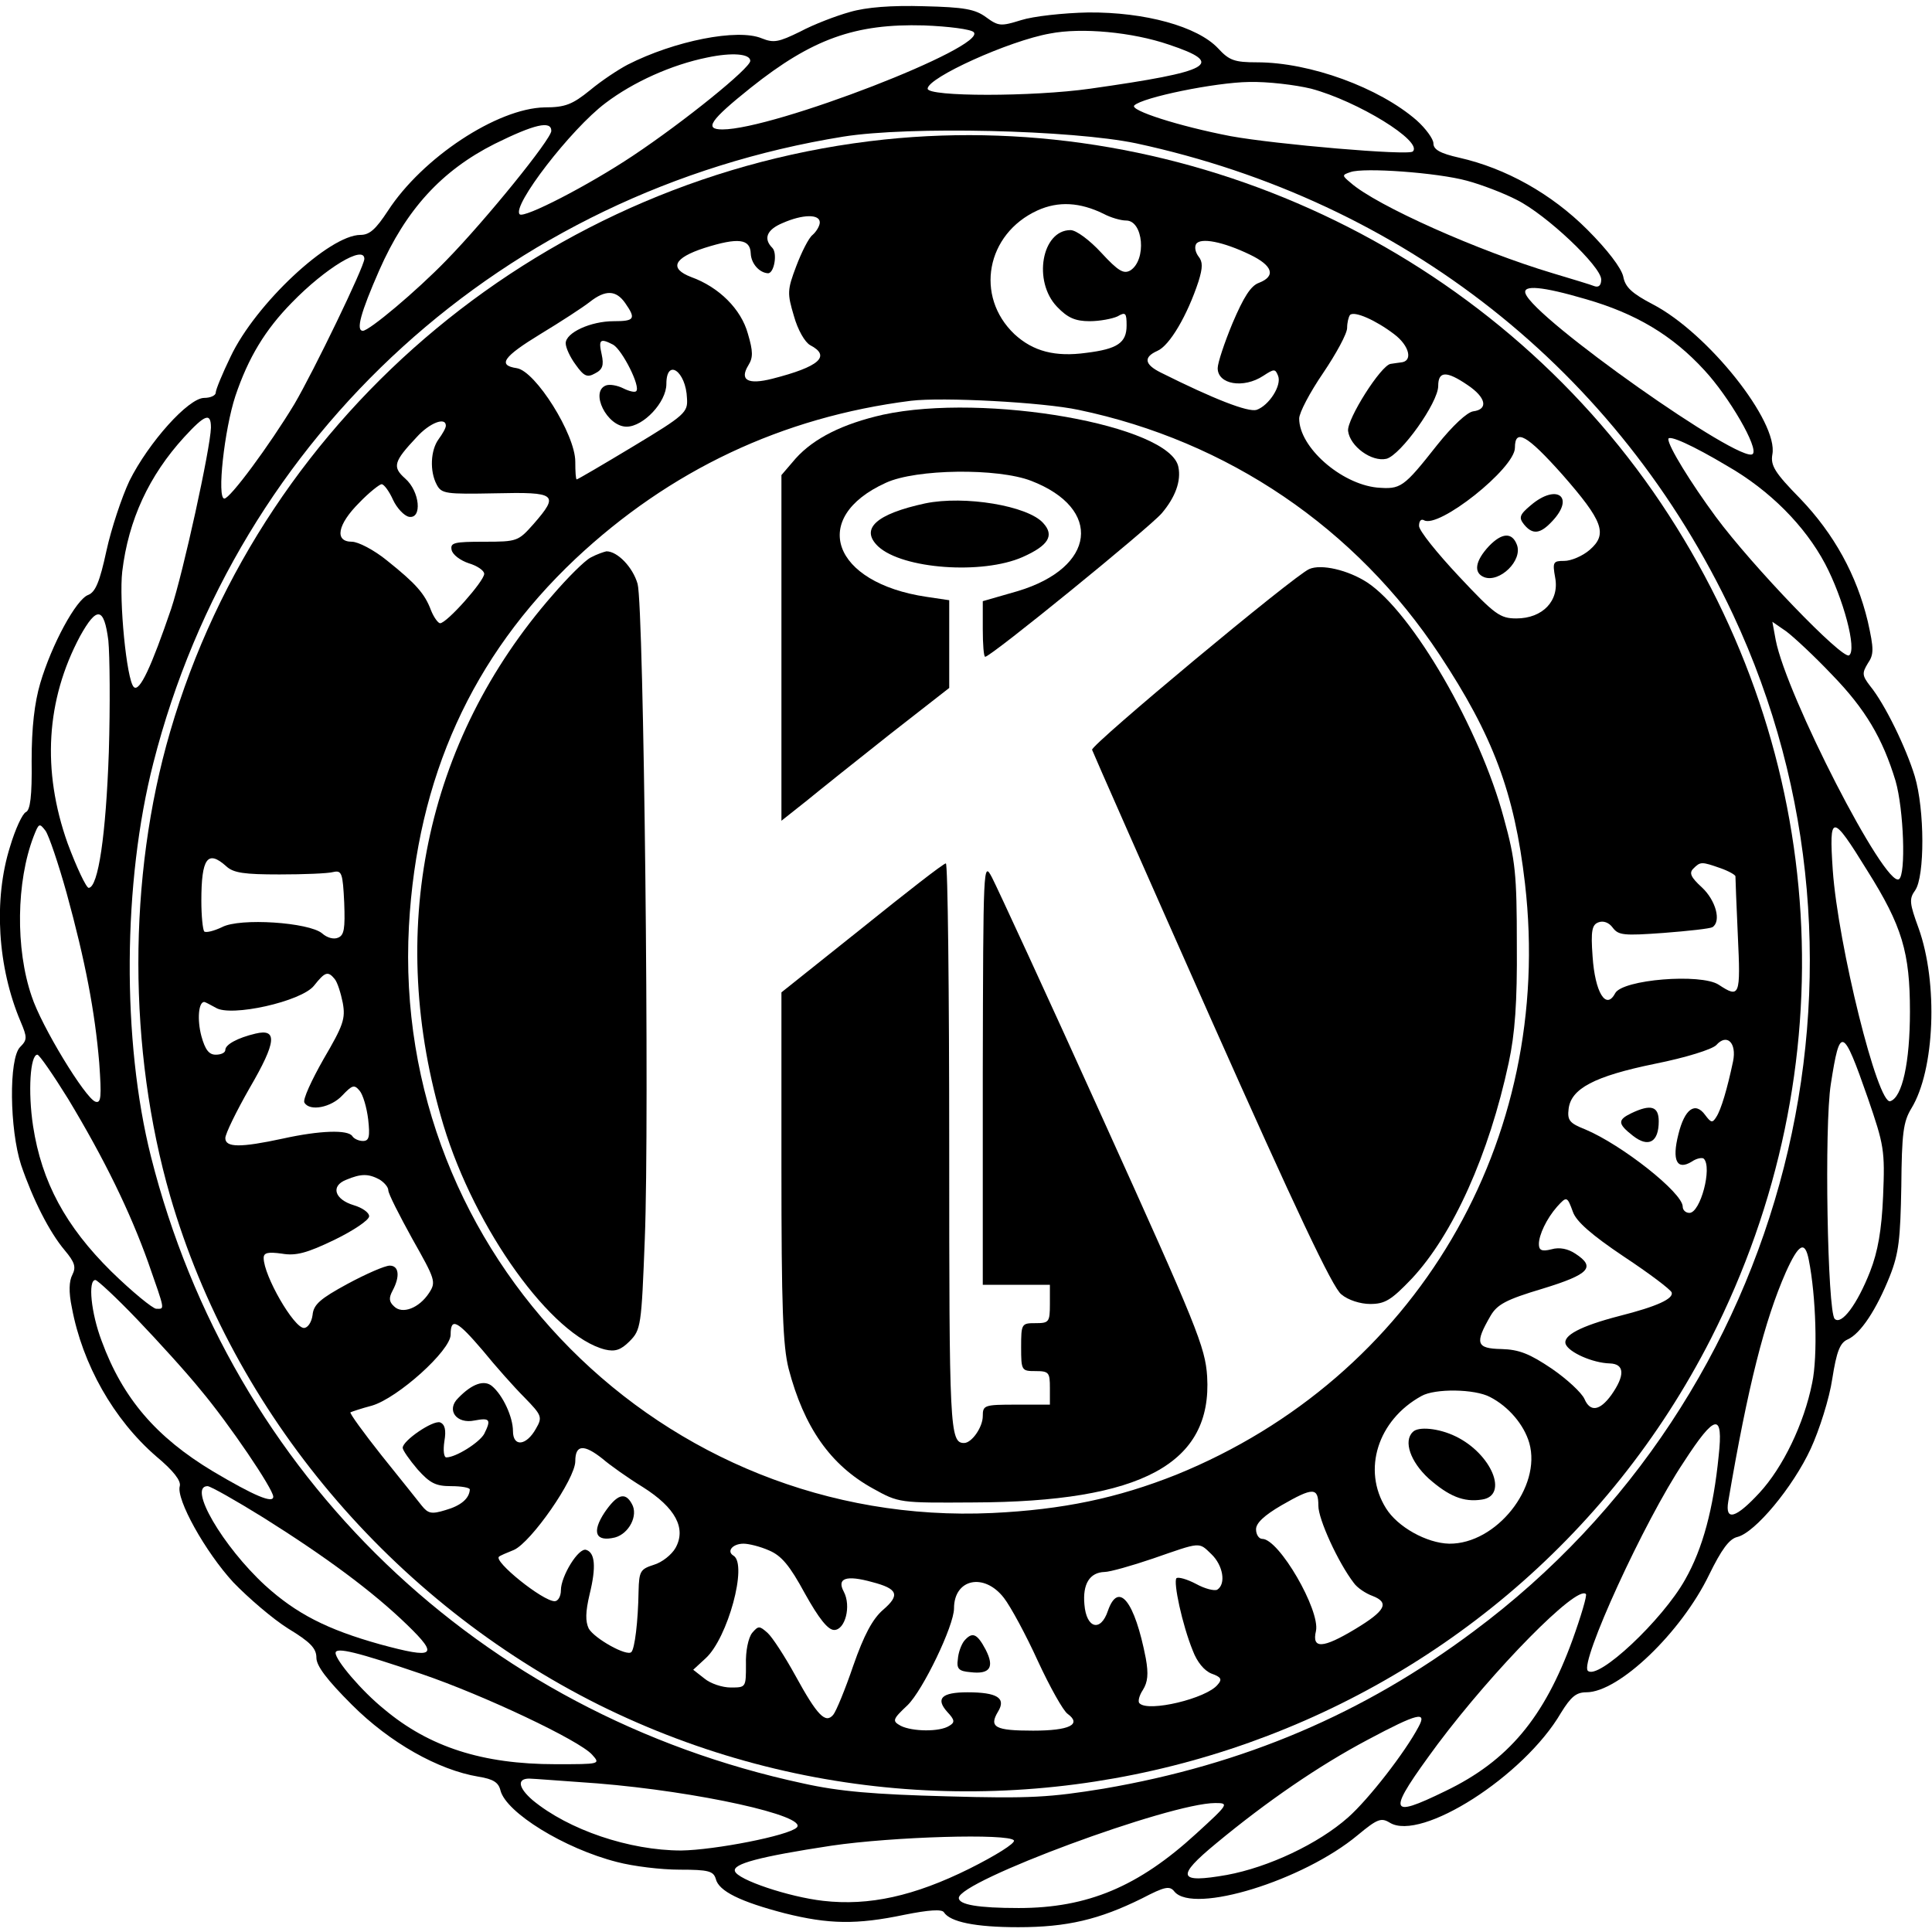 <svg version="1" xmlns="http://www.w3.org/2000/svg" width="537.333" height="537.333" viewBox="0 0 403 403"><path d="M177.3 2.5c-2.9.8-7.6 2.6-10.4 4.1-4.5 2.2-5.5 2.4-8 1.4-5-2.1-18.2.5-28 5.5-1.9 1-5.4 3.3-7.8 5.3-3.7 3-5.2 3.6-9.5 3.6-9.9.2-25.5 10.5-32.7 21.6-2.5 3.8-3.8 5-5.7 5-6.5 0-21.9 14.4-27.1 25.4-1.7 3.5-3.1 6.9-3.1 7.5 0 .6-1.1 1.1-2.4 1.1-3.3 0-11.6 9.3-15.6 17.3-1.6 3.4-3.8 10-4.8 14.6-1.4 6.5-2.3 8.6-3.8 9.2-2.5.9-7.6 10.3-10 18.4-1.2 4.1-1.8 9.2-1.8 16.2.1 7.4-.3 10.3-1.2 10.7-.7.3-2.2 3.5-3.3 7.2-3.5 11.1-2.6 25.2 2.2 36.5 1.4 3.3 1.4 3.8-.1 5.3-2.4 2.4-2.2 17.2.2 24.6 2.5 7.3 5.9 14 9.1 17.8 2.1 2.5 2.4 3.5 1.6 5.1-.7 1.3-.8 3.6-.1 6.9 2.2 11.8 8.7 23.3 17.6 31 3.6 3 5.2 5.1 4.9 6.2-.8 2.7 5.3 13.7 11.2 20.1 3.1 3.2 8.2 7.6 11.4 9.6 4.6 2.8 5.9 4.1 5.9 6.1 0 1.7 2.2 4.6 7.4 9.8 7.9 7.9 18 13.6 26.4 15 3.1.5 4.2 1.2 4.6 2.9 1.2 4.6 13.3 12.1 24.3 14.9 3.4.9 9.2 1.6 13.1 1.6 6 0 7 .3 7.5 1.9.6 2.6 5.2 4.8 14.4 7.2 9.2 2.3 15 2.4 25 .3 5-1 7.8-1.2 8.2-.5 1.3 2 6.5 3.1 15.5 3.1 10.2 0 16.9-1.6 25.8-6 4.8-2.5 5.8-2.7 6.8-1.4 4 4.7 26.8-2.3 38.2-11.8 4.1-3.4 4.9-3.7 6.7-2.6 6.5 4 28-9.7 35.7-22.9 2.1-3.4 3.2-4.3 5.3-4.3 6.8 0 19.8-12.5 25.6-24.5 2.6-5.3 4.2-7.5 5.9-7.9 3.7-.9 11.6-10.4 15.3-18.4 1.8-3.9 3.9-10.5 4.5-14.6.9-5.7 1.6-7.5 3.2-8.2 2.7-1.2 6-6.2 8.8-13.2 1.9-4.8 2.2-7.8 2.4-18.7.1-11.1.4-13.5 2.1-16.3 4.9-8 5.6-26.2 1.5-37.6-1.9-5.2-2-6.1-.7-7.9 2-2.9 2-16.8-.1-23.8-1.8-5.9-6.2-15-9.3-18.8-1.7-2.2-1.7-2.7-.5-4.7 1.3-1.9 1.3-3 0-8.8-2.3-9.6-7-18.2-14.1-25.6-5.3-5.4-6.2-6.9-5.8-9.2 1.3-6.8-13.4-25.3-24.9-31.3-4.4-2.3-5.8-3.6-6.2-5.8-.4-1.8-3.3-5.6-7.5-9.8-7.5-7.5-17-12.8-26.7-15-4-.9-5.4-1.7-5.4-3 0-.9-1.6-3.1-3.5-4.8-7.8-6.8-22.2-12.1-33.3-12.1-4.7 0-5.8-.4-8.1-2.9-4.3-4.6-15.3-7.6-27.1-7.5-5.2.1-11.5.8-14 1.6-4.2 1.3-4.7 1.3-7.3-.6-2.3-1.7-4.6-2.1-13-2.3-6.7-.2-12 .2-15.4 1.2zm25.8 4.2c3 3-41.7 20.3-52.4 20.3-3.9 0-2.6-1.9 5.9-8.7 12.8-10.2 21.8-13.4 36.1-13 5.2.2 9.8.8 10.4 1.4zm40.7 2.6c12 4 9 5.6-16.4 9.2-12 1.7-33.9 1.7-33.9 0 0-2.3 17-10 25.5-11.5 6.6-1.3 17.2-.3 24.8 2.3zm-87.3 3.4c0 1.5-13.7 12.6-24.5 19.8-9.3 6.2-22.7 13.1-23.6 12.2-1.7-1.7 10.7-17.8 17.9-23.2 5.8-4.4 13.8-8 21.2-9.5 5.2-1.1 9-.8 9 .7zm117 5.8c9.7 2.6 23.4 11 21.2 13.1-.9.9-28.7-1.5-38-3.2-10.9-2.1-21.1-5.4-20.1-6.4 1.7-1.7 16.9-4.8 23.9-4.9 3.9-.1 9.7.6 13 1.4zM115 27.3c0 1.7-13.6 18.5-21.9 27C86.8 60.8 77 69 75.7 69c-1.5 0-.5-3.7 3.4-12.6 5.6-12.7 13-20.8 24.1-26.4 8.3-4.1 11.8-4.9 11.8-2.7zm122 2.6c55.7 12 100.6 47.4 124.5 98.3 34.5 73.7 11.8 163-54 212-23.1 17.3-48.1 27.9-77.3 32.9-11.1 1.8-15.2 2.1-32.7 1.6-15.1-.4-22.4-1-30-2.7-67.5-14.5-119.2-64.2-136-130.7-6.1-24.2-5.9-57.3.5-82.2C49.5 90.5 105.2 39.9 175.9 28.5c13.7-2.2 47.7-1.4 61.1 1.4zm69 7.8c3 .8 7.7 2.6 10.4 4 6.2 3.1 17.6 13.9 17.6 16.6 0 1.2-.5 1.7-1.4 1.4-.7-.3-4.7-1.5-8.7-2.7-15.4-4.6-36.8-14.1-42.2-18.9-1.8-1.5-1.8-1.6 0-2.2 2.7-1 18.1.1 24.3 1.8zM76 54c0 1.6-10.6 23.5-14.6 30.3C56.2 92.9 48 104 46.8 104c-1.6 0 0-14.4 2.3-21.4 2.7-8 6.2-13.8 11.8-19.5C67.9 55.9 76 51 76 54zm254.8 8.4c10.4 3 18 7.5 24.7 14.8 5.2 5.6 11.4 16.3 10.1 17.5-2.3 2.3-45.7-28.3-47.4-33.5-.6-1.8 3.4-1.5 12.6 1.2zM44 89.2c-.1 4.3-5.8 30.3-8.3 37.8-4.1 12-6.6 17.5-7.8 16.3-1.5-1.5-3.1-18.1-2.4-24.1 1.3-10.8 5.6-20 12.9-28 4.4-4.8 5.6-5.2 5.6-2zm316.3 8c8.9 5.1 16.2 12.5 20.4 20.4 3.8 7.2 6.7 18 5 19.1-1.4.9-20.1-18.5-27.8-28.9-5.3-7.2-9.9-14.7-9.9-16.2 0-1 5.1 1.3 12.3 5.6zM22.6 133.6c.3 3.1.4 13.6.1 23.3-.6 17.2-2.2 28.2-4.2 28.3-.5 0-2.5-4.2-4.4-9.3-5.4-15.2-4.5-29.9 2.6-43.2 3.5-6.3 5-6.1 5.9.9zm359.5 7.1c7 7.2 10.6 13.3 13.3 22.2 1.7 5.9 2.2 19.6.7 20.5-2.9 1.8-23.5-38.4-25.7-49.9l-.7-3.8 2.9 2c1.6 1.2 5.9 5.2 9.5 9zM13.9 186.3c3.9 14.2 5.9 24.7 6.8 35.4.5 7.1.4 8.5-.8 8.1-2.1-.7-11.3-15.8-13.3-22-3.4-9.9-3.2-23.9.4-33.3 1.1-2.8 1.2-2.9 2.5-1.2.7 1 2.7 6.9 4.4 13zm375.6-4.7c7.3 11.6 8.9 17.1 8.9 29.4 0 10.6-1.6 17.9-4.1 18.7-2.6.9-10.9-32.6-12-48.2-.8-11.9-.2-11.9 7.2.1zm.1 47.4c3.4 9.9 3.6 10.9 3.2 20.5-.3 7.1-1.1 11.6-2.7 15.7-2.7 6.9-6 11.3-7.4 9.9-1.5-1.5-2.2-40.3-.8-49 1.9-12.2 2.5-12 7.7 2.9zm-375.4.2c7.6 12.6 12.9 23.5 16.7 34.1 3.6 10.3 3.5 9.7 1.7 9.7-.7 0-5-3.5-9.4-7.8-9.5-9.4-14.5-18.6-16.3-30.3-1.1-7.2-.6-14.9.9-14.9.4 0 3.3 4.2 6.4 9.2zm363.1 33.6c1.5 7.5 1.9 20.1.7 25.7-1.7 8.5-6.1 17.6-11 22.9-4.9 5.3-7.2 6-6.5 1.8 4.1-24.1 7.6-37.8 12-47.8 2.7-6 4-6.7 4.8-2.6zM28.6 275.2C33 279.8 39 286.4 41.9 290c5.8 6.9 15.1 20.6 15.1 22.2 0 1.5-4-.2-12.6-5.3-11.8-7.1-18.8-15.2-23.2-27.2-2.2-5.8-2.9-12.7-1.3-12.7.4 0 4.4 3.7 8.7 8.2zm329.9 28.5c-1.1 11-3.3 19.3-7 25.8-4.7 8.4-18.2 21.1-20.3 19-1.7-1.7 11.7-31.1 20-43.5 6.6-10.2 8.3-10.4 7.3-1.3zM55 316.6c12.9 8.1 22.8 15.4 30 22.4 6.6 6.4 5.7 7.1-5.7 4-11.1-3.1-17.5-6.4-24-12.3-8.8-8.1-16.2-20.7-12-20.7.6 0 5.9 3 11.7 6.6zm273 25.5c-5.9 16.2-13.4 25.2-26.5 31.5-12.1 5.9-12.3 4.7-1.6-9.8 11.7-15.6 29-33.2 30.9-31.3.3.2-1 4.6-2.8 9.6zm-240 7.1c12.9 4.4 32.8 13.8 35.5 16.8 1.8 2 1.7 2-7.6 2-15.3 0-26.4-3.6-35.8-11.5-4.7-3.8-10.1-10.2-10.1-11.7 0-1.3 4.5-.2 18 4.4zm207.9 11c-2.8 5.3-10.4 15.1-14.7 18.9-6.2 5.5-16.6 10.4-25.3 12-10.2 1.8-10.7.4-2.2-6.6 10.5-8.7 21.4-16.2 31.6-21.6 10.5-5.6 12.4-6 10.6-2.7zM124.6 372c21 1.7 44 6.8 41.6 9.2-1.7 1.7-17.1 4.7-24.1 4.8-10.8 0-23.5-4.3-31-10.5-3-2.6-3.3-4.5-.7-4.5.7 0 7.1.5 14.2 1zm124.9 10.5c-12 11-22.6 15.5-37 15.5-8.5 0-12.5-.7-12.5-2.1 0-3.5 44-19.8 53.5-19.8 2.9 0 2.8.2-4 6.4zm-38 1.4c.3.6-3.9 3.2-9.3 5.9-11.5 5.7-20.9 7.8-30.5 6.7-7.1-.8-17.9-4.4-18.4-6.2-.5-1.5 5-3 20.1-5.3 12.9-1.9 37.1-2.6 38.1-1.1z"/><path d="M184.5 29.1C114.4 36.5 55 85.7 35.5 152.6c-8.9 30.4-8.8 66.4 0 96.9 13.2 45.4 46.2 84.5 89.4 106.1 85 42.2 189 7.9 232-76.4 28.6-56.3 24.7-121.8-10.4-174.2-35.4-52.8-98.8-82.5-162-75.9zm45.7 15.5c1.5.8 3.6 1.4 4.7 1.4 3.6 0 4.3 8.2.9 10.4-1.4.8-2.5.2-6.1-3.7-2.4-2.6-5.2-4.7-6.4-4.7-6 0-7.9 10.7-2.8 16 2.2 2.3 3.8 3 6.8 3 2.1 0 4.7-.5 5.8-1 1.7-1 1.9-.7 1.9 1.9 0 3.6-1.9 4.9-8.4 5.7-6.5.9-11.1-.3-15-3.9-8.3-7.9-5.9-20.9 4.8-25.8 4.4-2 8.9-1.7 13.8.7zM171 46.4c0 .7-.7 1.9-1.5 2.6-.8.6-2.3 3.6-3.4 6.5-1.9 5-1.9 5.7-.5 10.4.8 2.9 2.3 5.5 3.4 6.1 4.4 2.3 1.9 4.5-7.9 7-5.1 1.3-6.9.3-5-2.8 1-1.6 1-2.9-.1-6.6-1.4-5.1-6-9.7-11.8-11.8-4.7-1.8-3.7-4 2.8-6.1 7-2.2 9.5-1.9 9.6 1.2.1 2.1 1.8 4 3.6 4.1 1.3 0 2-4.2.9-5.3-1.9-1.9-1.2-3.8 2.2-5.2 4.1-1.8 7.7-1.9 7.7-.1zm89.7 6.7c4.8 2.3 5.5 4.5 1.9 5.9-1.7.6-3.2 3-5.5 8.4-1.7 4.1-3.1 8.3-3.1 9.4 0 3.4 5.4 4.3 9.5 1.6 2.3-1.5 2.5-1.5 3.1 0 .8 2-1.9 6.2-4.5 7.1-1.8.5-8.8-2.2-20-7.8-3.4-1.7-3.6-3.2-.7-4.5 2.6-1.1 6.3-7.5 8.6-14.5.9-2.9.9-4.1 0-5.2-.6-.8-.9-1.9-.5-2.6.9-1.4 5.6-.5 11.2 2.2zM130.4 63.2c2.3 3.3 2 3.8-2.4 3.8-4.8 0-10 2.4-10 4.6 0 .9.9 2.9 2.1 4.5 1.7 2.4 2.4 2.7 4 1.8 1.6-.8 1.9-1.7 1.4-4-.7-3.1-.3-3.4 2.4-2 1.9 1.1 5.8 8.8 4.8 9.7-.3.3-1.5 0-2.7-.6-1.2-.6-2.8-.9-3.6-.6-3.4 1.3.2 8.6 4.3 8.6 3.5 0 8.3-5.1 8.3-8.9 0-5.5 4.1-2.7 4.3 3 .2 2.9-.4 3.5-11.2 10-6.3 3.8-11.6 6.9-11.8 6.9-.2 0-.3-1.6-.3-3.7 0-5.7-8.3-18.9-12.2-19.5-4.1-.6-2.8-2.4 4.9-7.1 4.3-2.6 8.9-5.6 10.3-6.7 3.3-2.6 5.5-2.5 7.4.2zm160.4 6.5c3.2 2.4 4 5.7 1.4 5.9-.6.1-1.6.2-2.1.3-2 .2-9.2 11.6-8.9 14 .4 3.2 4.9 6.5 8 5.8 3-.8 10.8-11.7 10.8-15.2 0-3.1 1.7-3.2 6.1-.2 3.9 2.6 4.4 5.1 1.2 5.5-1.3.2-4.3 3-7.5 7-7.1 9-7.6 9.3-12.6 8.9-7.5-.8-16.2-8.4-16.2-14.4 0-1.2 2.2-5.4 5-9.5 2.7-4 5-8.2 5-9.4 0-1.1.3-2.3.6-2.7.9-.9 5.4 1.1 9.2 4zM225 85.5c31.1 6.5 57.8 24.6 75.3 51.1 11.1 16.8 15.6 28.7 17.8 47.7 6.2 53.7-22.8 103-72.7 123.3-12.3 4.9-23.7 7.3-38.4 8-68.8 3.2-125.4-53.8-121.7-122.4 1.7-31 13.2-56.3 34.7-76.6 19.7-18.5 43.1-29.6 70-33 6.6-.8 27.5.3 35 1.9zM93 88.8c0 .5-.7 1.7-1.5 2.8-1.7 2.3-1.9 6.7-.4 9.5 1 1.9 1.9 2 12.2 1.8 12.8-.3 13.4.2 8 6.4-3.2 3.6-3.4 3.7-10.3 3.7-6.3 0-7.1.2-6.8 1.7.2 1 1.8 2.2 3.6 2.8 1.7.5 3.2 1.5 3.2 2.2 0 1.5-7.8 10.3-9.2 10.3-.4 0-1.3-1.2-1.9-2.7-1.3-3.5-3.2-5.6-9.2-10.4-2.7-2.2-6-3.9-7.3-3.9-3.7 0-3-3.6 1.5-8.1 2.1-2.2 4.3-3.9 4.7-3.9.5 0 1.6 1.5 2.4 3.3.8 1.7 2.3 3.3 3.3 3.5 2.8.5 2.3-5.3-.8-8-2.7-2.4-2.4-3.5 2.4-8.6 2.7-3 6.1-4.3 6.1-2.4zM325.9 99c8.5 9.7 9.5 12.4 5.7 15.7-1.5 1.3-3.9 2.3-5.3 2.3-2.3 0-2.5.2-1.9 3.5.9 4.8-2.6 8.5-8.1 8.5-3.4 0-4.5-.8-12-8.8-4.5-4.8-8.3-9.5-8.3-10.5s.4-1.5 1-1.2c3 1.9 19-10.8 19-15.1 0-4.1 2.5-2.7 9.9 5.6zM47.2 180.7c1.5 1.4 3.8 1.7 11.1 1.7 5.1 0 10.1-.2 11.2-.5 1.8-.4 2 .2 2.3 6.4.2 5.4 0 6.8-1.3 7.3-.9.4-2.3 0-3.3-.9-2.7-2.3-17.2-3.3-20.9-1.3-1.7.8-3.3 1.2-3.7.9-.3-.4-.6-3.2-.6-6.4 0-8.9 1.3-10.7 5.2-7.2zm311.7.4c1.7.6 3.1 1.4 3.1 1.7 0 .4.2 6 .5 12.4.6 12.6.4 13.1-4 10.2-3.7-2.4-20.1-1.1-21.6 1.8-1.9 3.6-4.2-.2-4.7-7.7-.4-5.4-.1-6.6 1.2-7.1 1-.4 2.2 0 3 1.1 1.2 1.6 2.3 1.7 10.6 1.1 5.2-.4 9.7-.9 10.2-1.2 1.9-1.2.7-5.6-2.2-8.3-2.3-2.1-2.7-3-1.8-3.9 1.5-1.5 1.7-1.5 5.7-.1zM69.8 204.2c.6.7 1.3 3 1.7 5 .6 3.3.1 4.7-4 11.7-2.5 4.4-4.4 8.5-4 9.1 1.1 1.9 5.6 1 7.9-1.5 2.1-2.2 2.5-2.3 3.6-1 .7.8 1.5 3.5 1.8 6 .4 3.6.2 4.5-1.1 4.5-.9 0-1.9-.5-2.2-1-.9-1.4-6.8-1.2-14.5.5-8.8 1.9-12 1.9-12-.1 0-.9 2.3-5.6 5.1-10.5 5.6-9.6 5.8-12.4 1.2-11.3-3.8.9-6.3 2.3-6.3 3.4 0 .6-.9 1-2 1-1.4 0-2.2-1-3-3.9-.9-3.4-.6-7.1.6-7.1.2 0 1.3.6 2.4 1.2 3.1 2 17.9-1.3 20.5-4.6 2.3-2.9 2.9-3.1 4.3-1.4zm291.7 17.2c-1.2 5.7-2.5 10.1-3.5 11.6-.8 1.3-1.1 1.2-2.3-.4-2.1-2.9-4.3-1.3-5.6 4-1.4 5.5-.3 7.6 2.8 5.7 1-.7 2.2-.9 2.5-.6 1.8 1.8-.7 11.3-3 11.3-.8 0-1.4-.6-1.4-1.3 0-2.9-12.7-12.9-20.3-16.1-3.3-1.3-3.8-1.9-3.5-4.3.5-4.2 5.3-6.8 18-9.4 6.5-1.3 11.9-3 12.8-3.9 2.2-2.5 4.3-.5 3.5 3.4zM79.1 246c1 .6 1.9 1.6 1.9 2.3 0 .7 2.3 5.2 5 10.1 4.8 8.5 5 9 3.5 11.3-2.1 3.2-5.6 4.5-7.3 2.8-1.1-1-1.1-1.8-.3-3.3 1.6-3 1.3-5.2-.6-5.2-1 0-4.9 1.7-8.8 3.8-5.7 3.1-7.1 4.3-7.3 6.5-.2 1.5-1 2.7-1.8 2.7-2.1 0-8.4-10.9-8.4-14.6 0-1.1.9-1.3 3.8-.9 2.9.5 5.2-.1 11-2.9 3.9-1.9 7.2-4.1 7.2-4.9 0-.8-1.5-1.8-3.2-2.3-4-1.2-4.9-4-1.6-5.3 3.1-1.3 4.6-1.3 6.9-.1zm249 6.8c.7 2 3.9 4.8 10.6 9.3 5.3 3.5 9.8 6.9 10 7.5.4 1.3-3 2.9-10.9 4.9-8.1 2.1-11.9 4.1-11.2 5.9.7 1.7 5.6 3.9 9.2 4 3.1.1 3.2 2.5.3 6.6-2.4 3.3-4.4 3.6-5.6.8-.6-1.3-3.6-4.1-6.8-6.3-4.6-3.1-6.8-4-10.5-4.1-5.3-.1-5.6-1.2-2.3-6.9 1.4-2.4 3.2-3.4 10.9-5.7 9.8-3 11.1-4.5 6.8-7.3-1.5-1-3.3-1.4-5-.9-2 .5-2.6.2-2.6-1.1 0-1.9 1.6-5.3 3.8-7.8 2-2.2 2.1-2.2 3.3 1.1zm-227.4 28.9c2.6 3.2 6.5 7.6 8.7 9.8 3.6 3.7 3.8 4.1 2.4 6.5-2 3.6-4.8 3.9-4.8.5 0-2.9-2.1-7.5-4.4-9.4-1.6-1.3-4.1-.5-7 2.5-2.6 2.5-.4 5.5 3.4 4.7 3.2-.6 3.5-.2 2 2.8-1 1.8-5.9 4.9-7.9 4.9-.5 0-.7-1.4-.4-3.4.4-2.3.1-3.5-.9-3.9-1.5-.5-7.8 3.8-7.8 5.3 0 .5 1.4 2.5 3.1 4.5 2.6 2.9 3.8 3.5 7 3.5 2.1 0 3.9.3 3.9.7-.1 1.9-1.9 3.4-5.1 4.3-2.9.9-3.6.7-4.9-.9-.8-1-4.6-5.8-8.4-10.5-3.8-4.8-6.7-8.8-6.5-9 .2-.1 2.2-.8 4.5-1.4C83 291.6 94 281.7 94 278.4c0-3.7 1.4-2.9 6.7 3.3zm210.1 9.7c3.9 2 7.1 5.8 8.2 9.6 2.6 9.2-6.9 21.1-16.7 21-4.7-.1-10.8-3.5-13.2-7.4-5-8-1.7-18.4 7.4-23.4 2.8-1.6 11.1-1.5 14.3.2zm-185.1 12.9c1.5 1.3 5.3 4 8.4 5.9 6.8 4.3 9.1 8.6 6.8 12.7-.8 1.4-2.8 3-4.5 3.5-2.8.9-3.1 1.3-3.2 5.5-.1 6.4-.8 12-1.5 12.7-.9 1-7.7-2.8-8.9-4.9-.7-1.5-.7-3.4.2-7.2 1.4-5.7 1.1-8.6-.7-9.2-1.6-.6-5.3 5.5-5.3 8.4 0 1.3-.6 2.3-1.3 2.3-2.5 0-12.9-8.4-11.6-9.3.2-.2 1.6-.8 3.1-1.4 3.6-1.6 12.8-14.8 12.8-18.5 0-3.5 1.8-3.6 5.7-.5zm149.3 9.8c0 2.8 4.1 11.8 7.4 16.1.7 1 2.5 2.2 3.9 2.7 3.6 1.4 2.7 3.1-3.6 6.9-6.8 4.1-9.1 4.2-8.2.4.9-4.3-7.7-19.2-11.2-19.2-.7 0-1.3-.9-1.3-2 0-1.3 1.7-2.9 5.3-5 6.6-3.8 7.7-3.8 7.7.1zm-114.6 9.3c2.6 1.1 4.3 3.1 7.5 9 2.9 5.2 4.8 7.6 6.1 7.6 2.3 0 3.6-5 2-8-1.5-2.8.5-3.5 5.9-2 5.4 1.4 5.9 2.7 2.3 5.8-2.2 1.9-4 5.3-6.2 11.6-1.7 5-3.6 9.6-4.2 10.3-1.6 1.9-3.3.2-7.9-8.2-2.2-4-4.8-8-5.8-8.9-1.7-1.5-1.9-1.5-3.2 0-.8 1-1.4 3.8-1.3 6.6 0 4.8 0 4.8-3.2 4.8-1.7 0-4.2-.8-5.5-1.9l-2.3-1.8 2.6-2.4c4.6-4.2 8.8-19.6 5.8-21.4-1.5-.9-.2-2.5 2.1-2.5 1.1 0 3.5.6 5.3 1.4zm92.3.8c2.4 2.3 3.1 6.2 1.2 7.4-.6.3-2.6-.2-4.4-1.2-1.9-1-3.7-1.5-4.1-1.2-.7.8 1.2 9.7 3.4 15.1.9 2.4 2.4 4.2 3.9 4.8 2 .7 2.3 1.2 1.3 2.3-2.3 2.9-14.5 5.8-16.3 3.9-.4-.3-.1-1.6.7-2.8 1-1.6 1.2-3.3.6-6.6-2.3-11.9-5.7-16.2-7.9-9.9-1.5 4.5-4.5 3.7-4.9-1.3-.4-4.3 1.1-6.7 4.2-6.8 1.1 0 5.7-1.3 10.1-2.8 10.1-3.5 9.5-3.5 12.2-.9zm-43.3 9.1c1.4 1.8 4.6 7.7 7.1 13.2 2.5 5.4 5.3 10.4 6.2 11 3 2.2.4 3.5-7.2 3.5-7.9 0-9.3-.7-7.3-4 1.7-2.8-.2-4-6.4-4-5.4 0-6.7 1.3-4.2 4.1 1.6 1.7 1.6 2.2.4 2.9-2 1.3-7.7 1.2-10.1 0-1.8-1-1.8-1.3 1.4-4.3 3.2-3.1 9.7-16.6 9.7-20.2 0-6.2 6.3-7.5 10.4-2.2z"/><path d="M184.2 86.5c-8.4 1.9-14.4 4.9-18.2 9.1l-3 3.5v72.1l5.3-4.2c2.8-2.3 10.7-8.6 17.4-13.9l12.3-9.6V125.2l-4.7-.7c-19.7-2.9-24.6-16.5-8.5-23.8 6.3-2.9 23.3-3.1 30.3-.4 15 5.8 13.5 18.1-2.8 23l-7.3 2.1v5.8c0 3.2.2 5.8.5 5.8 1.2 0 34.2-26.9 36.8-29.9 2.9-3.4 4.1-6.8 3.5-9.7-1.7-8.7-40.3-15.5-61.6-10.9z"/><path d="M193 105c-10.2 2.2-13.7 5.3-9.8 9 5.1 4.7 21.7 5.9 30.1 2.2 5.4-2.4 6.7-4.5 4.3-7.1-3.2-3.6-16.4-5.8-24.6-4.1zM123.2 116.3c-1.3.7-4.8 4.2-7.9 7.8-26.7 30.5-34.9 70.4-22.8 110.6 6.6 21.8 22.6 44 33.7 46.8 2.1.5 3.3.1 5.1-1.7 2.4-2.4 2.5-3.2 3.2-21.4 1-24.9-.2-131.7-1.5-136.6-1-3.5-4.2-6.8-6.5-6.8-.5.1-2 .6-3.3 1.3zM273.1 118.7c-3.1 1.3-45.6 36.7-45.3 37.7.2.6 11.4 26 24.9 56.4 17.4 39.1 25.3 55.9 27.1 57.2 1.4 1.2 4 2 6 2 3.1 0 4.4-.8 8.7-5.3 8.6-9.2 16.1-25.9 20.2-45 1.3-6 1.8-12.6 1.7-24.7 0-14.6-.3-17.6-2.7-26.3-5-18.7-19.1-43-28.5-49.2-4-2.6-9.6-3.9-12.1-2.8zM179.8 193.6L163 207v36.3c0 29.5.3 37.4 1.5 42.2 3.2 12.2 8.7 20.1 17.6 25 5.4 3 5.5 3 20.9 2.9 35.2-.1 49.9-8.1 48.8-26.3-.4-6.1-2.1-10.3-21.7-53.6-11.7-25.9-22.2-48.6-23.2-50.5-1.8-3.4-1.8-2.8-1.9 40.7V268h14v4c0 3.8-.2 4-3 4-2.9 0-3 .1-3 5s.1 5 3 5c2.8 0 3 .3 3 3.5v3.5h-7c-6.7 0-7 .1-7 2.4s-2.3 5.6-3.9 5.6c-3 0-3.1-3-3.1-61.7 0-32.6-.3-59.3-.7-59.2-.5 0-8.3 6.1-17.5 13.5zM319.3 105.4c-2.4 2-2.5 2.6-1.4 4 1.8 2.2 3.4 2 5.9-.7 4.8-5.1.9-7.9-4.5-3.3zM310.6 113.9c-2.9 3.1-3.3 5.6-1 6.5 3.2 1.2 8.1-3.5 6.8-6.8-1-2.6-3.1-2.5-5.8.3zM340.3 232.2c-2.9 1.4-2.9 2.2.3 4.7 3.3 2.6 5.4 1.3 5.4-3 0-3.2-1.7-3.6-5.7-1.7zM294.7 298.7c-2 1.9-.5 6.2 3.3 9.7 4.2 3.7 7.3 5 11.1 4.4 5.7-.8 2-9.6-5.5-13.2-3.5-1.7-7.8-2.1-8.9-.9zM126.1 315.5c-2.7 4.1-1.9 6.2 2.2 5.2 2.9-.8 4.9-4.6 3.5-7-1.4-2.6-3.1-2-5.7 1.8zM201.1 342.3c-.6.8-1.2 2.4-1.3 3.8-.3 2 .2 2.5 2.6 2.7 4.1.5 5.1-1 3.2-4.7-1.8-3.4-2.8-3.8-4.5-1.8z"/></svg>